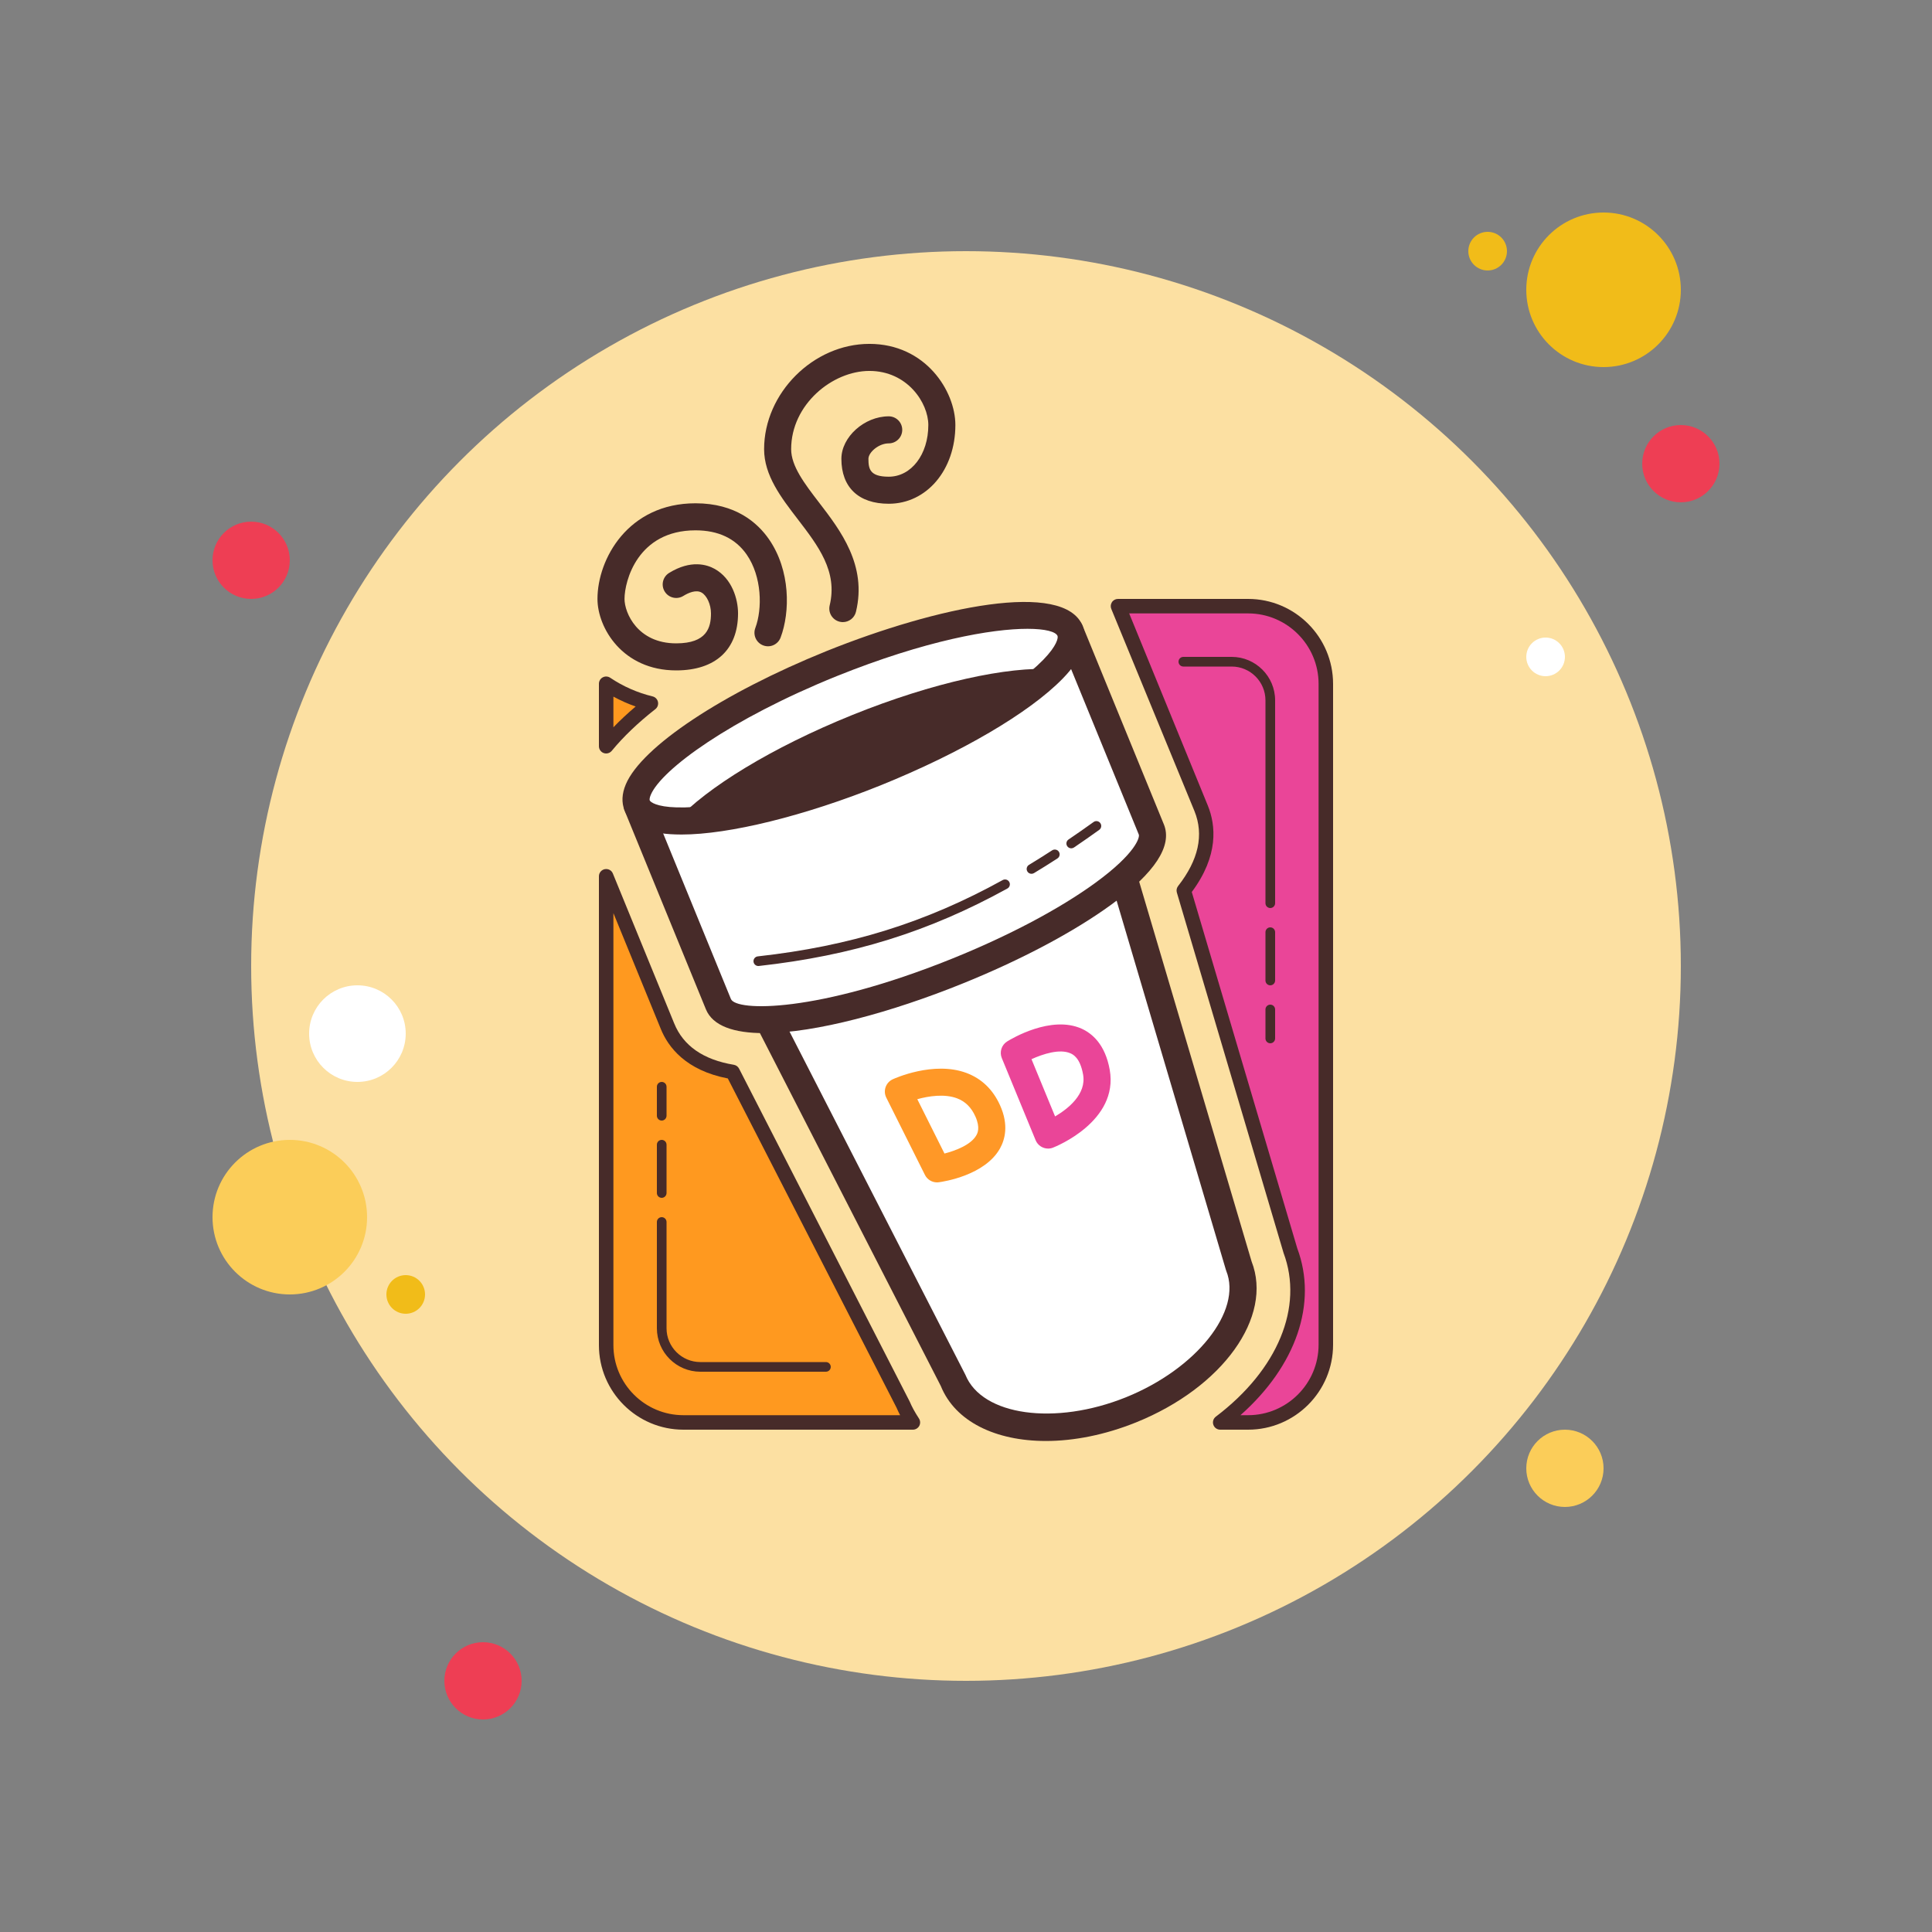 <svg xmlns="http://www.w3.org/2000/svg"  viewBox="0 0 100 100" width="200px" height="200px"><rect x="0" y="0" width="100" height="100" fill="#808080" stroke="none"/><circle cx="13" cy="29" r="2" fill="#ee3e54"/><circle cx="77" cy="13" r="1" fill="#f1bc19"/><circle cx="50" cy="50" r="37" fill="#fce0a2"/><circle cx="83" cy="15" r="4" fill="#f1bc19"/><circle cx="87" cy="24" r="2" fill="#ee3e54"/><circle cx="81" cy="76" r="2" fill="#fbcd59"/><circle cx="15" cy="63" r="4" fill="#fbcd59"/><circle cx="25" cy="87" r="2" fill="#ee3e54"/><circle cx="18.5" cy="53.5" r="2.5" fill="#fff"/><circle cx="21" cy="67" r="1" fill="#f1bc19"/><circle cx="80" cy="34" r="1" fill="#fff"/><path fill="#fff" d="M64.119,65.518L57.75,44l-18.641,7.5l10.235,19.975c0.997,2.473,5.113,3.144,9.193,1.499 S65.116,67.991,64.119,65.518z"/><path fill="#472b29" d="M54.134,74.585c-2.599,0-4.694-1.002-5.439-2.848L38.485,51.819c-0.09-0.175-0.102-0.38-0.033-0.564 c0.069-0.184,0.213-0.331,0.395-0.404l18.642-7.5c0.183-0.073,0.39-0.066,0.566,0.019c0.178,0.086,0.311,0.243,0.366,0.432 l6.36,21.487c1.126,2.87-1.493,6.525-5.982,8.335C57.187,74.273,55.582,74.585,54.134,74.585z M40.081,51.863l9.886,19.292 c0.863,2.133,4.655,2.641,8.309,1.169c3.652-1.473,6.031-4.47,5.194-6.545c-0.008-0.021-0.016-0.042-0.021-0.063l-6.151-20.78 L40.081,51.863z"/><path fill="#fff" d="M59.594,42.935l-4.206-10.277l-22.411,9.036l4.206,10.277c0.629,1.559,6.155,0.799,12.343-1.696 C55.715,47.78,60.223,44.493,59.594,42.935z"/><path fill="#472b29" d="M39.542,53.474c-1.546,0-2.654-0.366-3.008-1.241L32.33,41.959c-0.071-0.172-0.07-0.366,0.003-0.538 c0.072-0.171,0.21-0.307,0.383-0.377l22.41-9.037c0.357-0.143,0.764,0.028,0.909,0.384l4.206,10.277 c0.001,0.001,0.001,0.002,0.002,0.003c0.448,1.111-0.465,2.506-2.714,4.146c-1.946,1.419-4.695,2.877-7.74,4.105 C46.174,52.382,42.209,53.474,39.542,53.474z M33.892,42.08l3.939,9.626c0.264,0.653,4.47,0.727,11.435-2.08 c2.941-1.186,5.583-2.584,7.439-3.938c2.079-1.516,2.296-2.35,2.239-2.491l-3.94-9.63L33.892,42.08z"/><path fill="#ff9827" d="M48.5,61.2c-0.263,0-0.507-0.148-0.626-0.387l-2-4c-0.085-0.169-0.098-0.365-0.035-0.544	c0.063-0.178,0.194-0.324,0.366-0.404c0.086-0.04,2.113-0.962,3.813-0.331c0.79,0.294,1.377,0.859,1.746,1.679	c0.457,1.016,0.251,1.771-0.002,2.226c-0.778,1.398-2.927,1.723-3.169,1.755C48.562,61.198,48.53,61.2,48.5,61.2z M47.479,56.894	l1.407,2.813c0.573-0.148,1.378-0.453,1.652-0.95c0.053-0.095,0.212-0.382-0.053-0.97c-0.212-0.471-0.523-0.778-0.953-0.939	C48.894,56.608,48.08,56.728,47.479,56.894z"/><path fill="#ea4598" d="M54.25,59.45c-0.275,0-0.536-0.164-0.647-0.434l-1.75-4.25c-0.13-0.316-0.013-0.68,0.277-0.861	c0.229-0.142,2.271-1.366,3.849-0.663c0.536,0.24,1.226,0.805,1.461,2.136c0.469,2.659-2.795,3.969-2.935,4.023	C54.421,59.435,54.335,59.45,54.25,59.45z M53.39,54.823l1.221,2.963c0.672-0.396,1.63-1.15,1.45-2.165	c-0.154-0.877-0.528-1.044-0.651-1.1C54.854,54.272,53.984,54.553,53.39,54.823z"/><path fill="#472b29" d="M43.626,32.2c-0.055,0-0.11-0.006-0.165-0.02c-0.376-0.091-0.607-0.469-0.517-0.845	c0.424-1.756-0.589-3.075-1.66-4.471c-0.853-1.11-1.734-2.259-1.734-3.615c0-2.903,2.547-5.45,5.45-5.45s4.45,2.439,4.45,4.2	c0,2.323-1.483,4.075-3.45,4.075c-1.557,0-2.45-0.848-2.45-2.325c0-1.131,1.19-2.2,2.45-2.2c0.387,0,0.7,0.313,0.7,0.7	s-0.313,0.7-0.7,0.7c-0.521,0-1.05,0.465-1.05,0.8c0,0.524,0.077,0.925,1.05,0.925c1.169,0,2.05-1.15,2.05-2.675	c0-1.145-1.086-2.8-3.05-2.8c-1.912,0-4.05,1.732-4.05,4.05c0,0.881,0.701,1.794,1.444,2.762c1.11,1.446,2.491,3.246,1.911,5.652	C44.229,31.985,43.941,32.2,43.626,32.2z"/><path fill="#472b29" d="M35,34.7c-2.78,0-4.075-2.208-4.075-3.7c0-2.055,1.575-4.95,5.075-4.95	c2.076,0,3.213,1.011,3.8,1.859c1.121,1.617,1.1,3.77,0.605,5.087c-0.136,0.363-0.538,0.548-0.901,0.41	c-0.361-0.136-0.545-0.539-0.409-0.901c0.372-0.993,0.343-2.662-0.445-3.798C38.072,27.873,37.181,27.45,36,27.45	c-3,0-3.675,2.629-3.675,3.55c0,0.721,0.674,2.3,2.675,2.3c1.596,0,1.8-0.828,1.8-1.55c0-0.46-0.211-0.925-0.49-1.081	c-0.281-0.157-0.67,0.009-0.942,0.177c-0.329,0.203-0.762,0.1-0.963-0.229c-0.203-0.329-0.101-0.76,0.229-0.963	c1.129-0.695,1.963-0.429,2.36-0.207c0.891,0.498,1.207,1.552,1.207,2.303C38.2,33.625,37.033,34.7,35,34.7z"/><path fill="#ff991f" d="M33.69,36.41c-0.865-0.21-1.639-0.565-2.315-1.019v3.234C32.01,37.854,32.796,37.111,33.69,36.41z"/><path fill="#472b29" d="M31.375,39c-0.042,0-0.085-0.007-0.127-0.022C31.1,38.925,31,38.783,31,38.625v-3.234 c0-0.139,0.076-0.266,0.198-0.331c0.124-0.065,0.27-0.057,0.386,0.02c0.67,0.45,1.409,0.775,2.195,0.966 c0.14,0.034,0.247,0.145,0.277,0.285c0.03,0.14-0.021,0.286-0.135,0.374c-0.899,0.705-1.659,1.431-2.257,2.159 C31.592,38.952,31.485,39,31.375,39z M31.75,36.057v1.586c0.35-0.362,0.734-0.721,1.152-1.075 C32.504,36.43,32.119,36.259,31.75,36.057z"/><g><path fill="#ea4598" d="M64.601,31.375h-6.736l0.23,0.508l4.079,9.966c0.397,0.982,0.503,2.453-0.902,4.244l5.514,18.626 c1.131,3.023-0.38,6.447-3.63,8.906h1.445c2.222,0,4.024-1.802,4.024-4.024V35.399C68.625,33.176,66.824,31.375,64.601,31.375z"/><path fill="#472b29" d="M64.602,74h-1.445c-0.161,0-0.305-0.103-0.355-0.256c-0.052-0.152,0.001-0.321,0.129-0.418 c3.21-2.429,4.553-5.677,3.505-8.476l-5.522-18.651c-0.035-0.117-0.011-0.242,0.064-0.338c1.058-1.347,1.343-2.65,0.85-3.872 l-4.303-10.46c-0.053-0.116-0.042-0.25,0.026-0.357C57.619,31.064,57.738,31,57.865,31h6.736C67.027,31,69,32.973,69,35.399v34.202 C69,72.027,67.027,74,64.602,74z M64.206,73.25h0.396c2.012,0,3.648-1.637,3.648-3.649V35.399c0-2.012-1.637-3.649-3.648-3.649 h-6.156l4.075,9.957c0.403,0.999,0.575,2.571-0.835,4.462l5.46,18.443C68.209,67.453,67.087,70.698,64.206,73.25z"/></g><g><path fill="#ff991f" d="M46.744,72.702L37.92,55.484c-2.103-0.35-2.996-1.443-3.371-2.373l-3.173-7.755v24.269 c0,2.209,1.791,3.999,3.999,3.999H47.25C47.058,73.333,46.883,73.03,46.744,72.702z"/><path fill="#472b29" d="M47.25,74H35.374C32.962,74,31,72.038,31,69.625V45.356c0-0.179,0.127-0.333,0.303-0.368 c0.183-0.033,0.353,0.061,0.419,0.226l3.173,7.754c0.47,1.162,1.508,1.883,3.087,2.145c0.117,0.02,0.218,0.093,0.272,0.199 l8.824,17.218c0.004,0.008,0.008,0.017,0.012,0.025c0.114,0.27,0.265,0.544,0.474,0.864c0.075,0.115,0.082,0.263,0.017,0.384 S47.388,74,47.25,74z M31.75,47.263v22.362c0,1.999,1.626,3.625,3.624,3.625H46.59c-0.069-0.132-0.131-0.261-0.186-0.39 l-8.733-17.04c-2.174-0.418-3.088-1.621-3.471-2.569L31.75,47.263z"/></g><g><path fill="#fff" d="M54.5,34.64c-1.59,1.63-5,3.67-9.18,5.36c-4.18,1.68-8.06,2.57-10.32,2.49 c-1.1-0.03-1.82-0.29-2.02-0.8c-0.63-1.55,3.88-4.84,10.06-7.34c6.19-2.49,11.72-3.25,12.35-1.69 C55.59,33.17,55.26,33.86,54.5,34.64z"/><path fill="#472b29" d="M35.28,43.195c-0.104,0-0.206-0.001-0.305-0.005c-1.448-0.04-2.34-0.459-2.647-1.246 c-0.163-0.4-0.143-0.857,0.064-1.347c0.822-1.945,4.995-4.716,10.385-6.896c5.714-2.298,12.299-3.686,13.262-1.303 c0.31,0.79-0.04,1.706-1.037,2.73c-0.001,0-0.001,0-0.001,0c-1.727,1.77-5.247,3.833-9.418,5.52 C41.637,42.235,37.736,43.195,35.28,43.195z M53.18,32.547c-1.846,0-5.254,0.592-9.878,2.452c-5.502,2.226-9.063,4.826-9.619,6.143 c-0.063,0.15-0.068,0.247-0.054,0.284c0.036,0.092,0.36,0.336,1.391,0.364c2.253,0.068,6.098-0.855,10.04-2.44 c3.939-1.593,7.365-3.585,8.939-5.199c0.716-0.735,0.776-1.141,0.739-1.235C54.65,32.7,54.116,32.547,53.18,32.547z M54.5,34.64 h0.01H54.5z"/></g><path fill="#472b29" d="M54.5,34.64c-1.59,1.63-5,3.67-9.18,5.36c-4.18,1.68-8.06,2.57-10.32,2.49	c1.56-1.71,4.95-3.8,9.11-5.48C48.29,35.32,52.2,34.48,54.5,34.64z"/><path fill="#472b29" d="M55.447,43.909c-0.08,0-0.159-0.039-0.207-0.11c-0.077-0.114-0.048-0.27,0.067-0.347	c0.429-0.29,0.86-0.592,1.297-0.905c0.11-0.081,0.268-0.056,0.349,0.058c0.08,0.112,0.055,0.268-0.058,0.349	c-0.44,0.316-0.876,0.62-1.308,0.913C55.545,43.895,55.496,43.909,55.447,43.909z"/><path fill="#472b29" d="M53.39,45.228c-0.084,0-0.167-0.043-0.214-0.121c-0.071-0.119-0.033-0.272,0.085-0.343	c0.398-0.241,0.798-0.492,1.2-0.752c0.116-0.073,0.271-0.042,0.346,0.074c0.075,0.116,0.042,0.271-0.074,0.346	c-0.406,0.264-0.81,0.517-1.214,0.76C53.479,45.216,53.434,45.228,53.39,45.228z"/><path fill="#472b29" d="M39.25,50c-0.126,0-0.234-0.095-0.248-0.222c-0.016-0.137,0.083-0.261,0.221-0.276	c4.778-0.531,8.688-1.749,12.677-3.95c0.122-0.067,0.272-0.023,0.34,0.098c0.066,0.121,0.022,0.273-0.098,0.339	c-4.05,2.234-8.018,3.471-12.864,4.01C39.269,50,39.259,50,39.25,50z"/><path fill="#472b29" d="M65.75,47c-0.138,0-0.25-0.112-0.25-0.25v-10.5c0-0.965-0.785-1.75-1.75-1.75h-2.5	c-0.138,0-0.25-0.112-0.25-0.25S61.112,34,61.25,34h2.5c1.24,0,2.25,1.009,2.25,2.25v10.5C66,46.888,65.888,47,65.75,47z"/><path fill="#472b29" d="M65.75,51c-0.138,0-0.25-0.112-0.25-0.25v-2.5c0-0.138,0.112-0.25,0.25-0.25S66,48.112,66,48.25v2.5	C66,50.888,65.888,51,65.75,51z"/><path fill="#472b29" d="M65.75,54c-0.138,0-0.25-0.112-0.25-0.25v-1.5c0-0.138,0.112-0.25,0.25-0.25S66,52.112,66,52.25v1.5	C66,53.888,65.888,54,65.75,54z"/><path fill="#472b29" d="M42.75,71h-6.5C35.01,71,34,69.991,34,68.75v-5.5c0-0.138,0.112-0.25,0.25-0.25s0.25,0.112,0.25,0.25	v5.5c0,0.965,0.785,1.75,1.75,1.75h6.5c0.138,0,0.25,0.112,0.25,0.25S42.888,71,42.75,71z"/><path fill="#472b29" d="M34.25,62C34.112,62,34,61.888,34,61.75v-2.5c0-0.138,0.112-0.25,0.25-0.25s0.25,0.112,0.25,0.25v2.5	C34.5,61.888,34.388,62,34.25,62z"/><path fill="#472b29" d="M34.25,58C34.112,58,34,57.888,34,57.75v-1.5c0-0.138,0.112-0.25,0.25-0.25s0.25,0.112,0.25,0.25v1.5	C34.5,57.888,34.388,58,34.25,58z"/></svg>